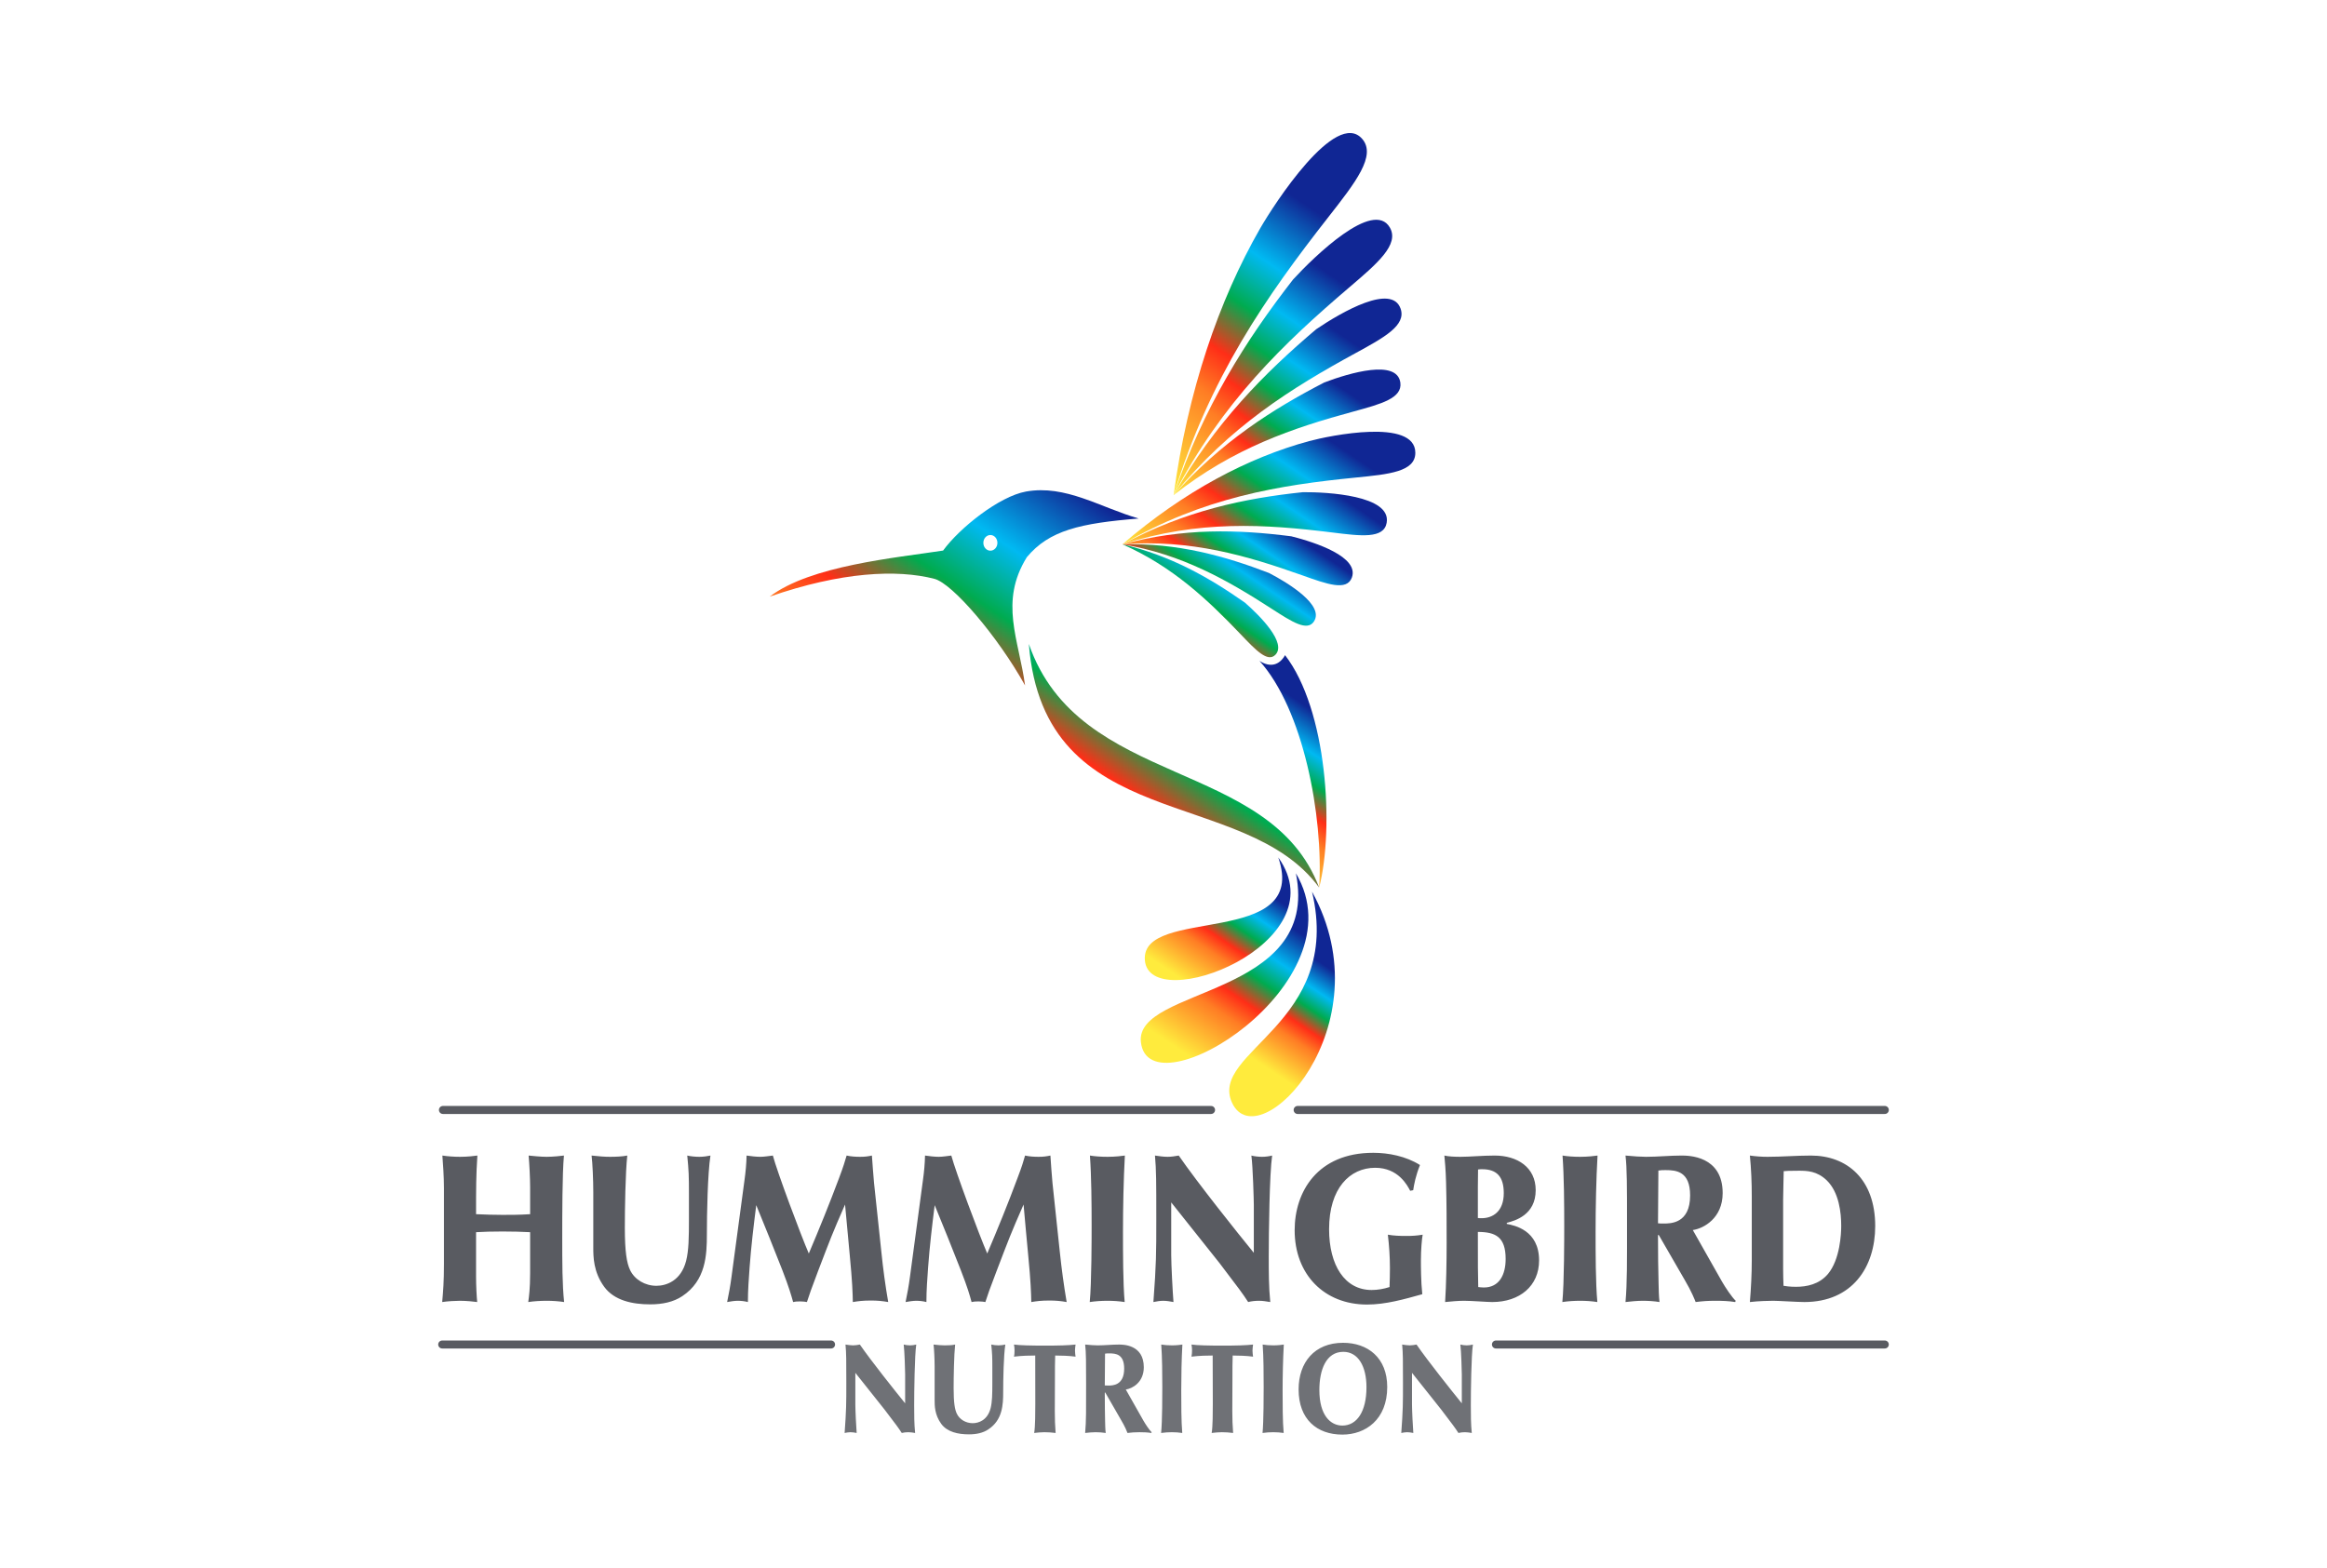<svg xmlns="http://www.w3.org/2000/svg" viewBox="0 0 371 250" width="371" height="250">
	<defs>
		<clipPath clipPathUnits="userSpaceOnUse" id="cp1">
			<path d="M0 -116L371 -116L371 366L0 366Z" />
		</clipPath>
		<linearGradient id="grd1" gradientUnits="userSpaceOnUse"  x1="218.867" y1="26.502" x2="184.677" y2="77.346">
			<stop offset="0" stop-color="#102694"  />
			<stop offset="0.18" stop-color="#102694"  />
			<stop offset="0.36" stop-color="#00b9f2"  />
			<stop offset="0.49" stop-color="#00ab4f"  />
			<stop offset="0.62" stop-color="#ff2e17"  />
			<stop offset="0.73" stop-color="#ff7d24"  />
			<stop offset="1" stop-color="#ffeb3d"  />
		</linearGradient>
		<linearGradient id="grd2" gradientUnits="userSpaceOnUse"  x1="218.588" y1="36.8" x2="189.335" y2="80.312">
			<stop offset="0" stop-color="#102694"  />
			<stop offset="0.18" stop-color="#102694"  />
			<stop offset="0.36" stop-color="#00b9f2"  />
			<stop offset="0.49" stop-color="#00ab4f"  />
			<stop offset="0.62" stop-color="#ff2e17"  />
			<stop offset="0.73" stop-color="#ff7d24"  />
			<stop offset="1" stop-color="#ffeb3d"  />
		</linearGradient>
		<linearGradient id="grd3" gradientUnits="userSpaceOnUse"  x1="217.236" y1="46.059" x2="192.548" y2="82.779">
			<stop offset="0" stop-color="#102694"  />
			<stop offset="0.18" stop-color="#102694"  />
			<stop offset="0.36" stop-color="#00b9f2"  />
			<stop offset="0.49" stop-color="#00ab4f"  />
			<stop offset="0.62" stop-color="#ff2e17"  />
			<stop offset="0.73" stop-color="#ff7d24"  />
			<stop offset="1" stop-color="#ffeb3d"  />
		</linearGradient>
		<linearGradient id="grd4" gradientUnits="userSpaceOnUse"  x1="215.023" y1="54.867" x2="195.036" y2="84.592">
			<stop offset="0" stop-color="#102694"  />
			<stop offset="0.18" stop-color="#102694"  />
			<stop offset="0.36" stop-color="#00b9f2"  />
			<stop offset="0.49" stop-color="#00ab4f"  />
			<stop offset="0.62" stop-color="#ff2e17"  />
			<stop offset="0.73" stop-color="#ff7d24"  />
			<stop offset="1" stop-color="#ffeb3d"  />
		</linearGradient>
		<linearGradient id="grd5" gradientUnits="userSpaceOnUse"  x1="213.238" y1="62.527" x2="191.345" y2="95.076">
			<stop offset="0" stop-color="#102694"  />
			<stop offset="0.18" stop-color="#102694"  />
			<stop offset="0.36" stop-color="#00b9f2"  />
			<stop offset="0.49" stop-color="#00ab4f"  />
			<stop offset="0.62" stop-color="#ff2e17"  />
			<stop offset="0.73" stop-color="#ff7d24"  />
			<stop offset="1" stop-color="#ffeb3d"  />
		</linearGradient>
		<linearGradient id="grd6" gradientUnits="userSpaceOnUse"  x1="209.028" y1="68.765" x2="190.329" y2="96.566">
			<stop offset="0" stop-color="#102694"  />
			<stop offset="0.18" stop-color="#102694"  />
			<stop offset="0.36" stop-color="#00b9f2"  />
			<stop offset="0.49" stop-color="#00ab4f"  />
			<stop offset="0.62" stop-color="#ff2e17"  />
			<stop offset="0.73" stop-color="#ff7d24"  />
			<stop offset="1" stop-color="#ffeb3d"  />
		</linearGradient>
		<linearGradient id="grd7" gradientUnits="userSpaceOnUse"  x1="203.973" y1="78.196" x2="189.607" y2="99.56">
			<stop offset="0" stop-color="#102694"  />
			<stop offset="0.18" stop-color="#102694"  />
			<stop offset="0.36" stop-color="#00b9f2"  />
			<stop offset="0.49" stop-color="#00ab4f"  />
			<stop offset="0.62" stop-color="#ff2e17"  />
			<stop offset="0.73" stop-color="#ff7d24"  />
			<stop offset="1" stop-color="#ffeb3d"  />
		</linearGradient>
		<linearGradient id="grd8" gradientUnits="userSpaceOnUse"  x1="201.392" y1="81.544" x2="186.088" y2="104.305">
			<stop offset="0" stop-color="#102694"  />
			<stop offset="0.18" stop-color="#102694"  />
			<stop offset="0.36" stop-color="#00b9f2"  />
			<stop offset="0.49" stop-color="#00ab4f"  />
			<stop offset="0.62" stop-color="#ff2e17"  />
			<stop offset="0.73" stop-color="#ff7d24"  />
			<stop offset="1" stop-color="#ffeb3d"  />
		</linearGradient>
		<linearGradient id="grd9" gradientUnits="userSpaceOnUse"  x1="198.678" y1="83.538" x2="182.742" y2="107.242">
			<stop offset="0" stop-color="#102694"  />
			<stop offset="0.18" stop-color="#102694"  />
			<stop offset="0.36" stop-color="#00b9f2"  />
			<stop offset="0.49" stop-color="#00ab4f"  />
			<stop offset="0.62" stop-color="#ff2e17"  />
			<stop offset="0.73" stop-color="#ff7d24"  />
			<stop offset="1" stop-color="#ffeb3d"  />
		</linearGradient>
		<linearGradient id="grd10" gradientUnits="userSpaceOnUse"  x1="214.407" y1="109.874" x2="196.738" y2="136.156">
			<stop offset="0" stop-color="#102694"  />
			<stop offset="0.18" stop-color="#102694"  />
			<stop offset="0.36" stop-color="#00b9f2"  />
			<stop offset="0.49" stop-color="#00ab4f"  />
			<stop offset="0.62" stop-color="#ff2e17"  />
			<stop offset="0.73" stop-color="#ff7d24"  />
			<stop offset="1" stop-color="#ffeb3d"  />
		</linearGradient>
		<linearGradient id="grd11" gradientUnits="userSpaceOnUse"  x1="203.879" y1="97.277" x2="170.468" y2="146.968">
			<stop offset="0" stop-color="#102694"  />
			<stop offset="0.18" stop-color="#102694"  />
			<stop offset="0.36" stop-color="#00b9f2"  />
			<stop offset="0.49" stop-color="#00ab4f"  />
			<stop offset="0.62" stop-color="#ff2e17"  />
			<stop offset="0.73" stop-color="#ff7d24"  />
			<stop offset="1" stop-color="#ffeb3d"  />
		</linearGradient>
		<linearGradient id="grd12" gradientUnits="userSpaceOnUse"  x1="173.507" y1="62.401" x2="130.756" y2="125.976">
			<stop offset="0" stop-color="#102694"  />
			<stop offset="0.18" stop-color="#102694"  />
			<stop offset="0.36" stop-color="#00b9f2"  />
			<stop offset="0.49" stop-color="#00ab4f"  />
			<stop offset="0.62" stop-color="#ff2e17"  />
			<stop offset="0.73" stop-color="#ff7d24"  />
			<stop offset="1" stop-color="#ffeb3d"  />
		</linearGradient>
		<linearGradient id="grd13" gradientUnits="userSpaceOnUse"  x1="197.983" y1="134.654" x2="185.041" y2="153.897">
			<stop offset="0" stop-color="#102694"  />
			<stop offset="0.18" stop-color="#102694"  />
			<stop offset="0.36" stop-color="#00b9f2"  />
			<stop offset="0.49" stop-color="#00ab4f"  />
			<stop offset="0.62" stop-color="#ff2e17"  />
			<stop offset="0.73" stop-color="#ff7d24"  />
			<stop offset="1" stop-color="#ffeb3d"  />
		</linearGradient>
		<linearGradient id="grd14" gradientUnits="userSpaceOnUse"  x1="201.418" y1="137.914" x2="183.592" y2="164.423">
			<stop offset="0" stop-color="#102694"  />
			<stop offset="0.18" stop-color="#102694"  />
			<stop offset="0.36" stop-color="#00b9f2"  />
			<stop offset="0.49" stop-color="#00ab4f"  />
			<stop offset="0.62" stop-color="#ff2e17"  />
			<stop offset="0.73" stop-color="#ff7d24"  />
			<stop offset="1" stop-color="#ffeb3d"  />
		</linearGradient>
		<linearGradient id="grd15" gradientUnits="userSpaceOnUse"  x1="209.319" y1="147.708" x2="196.571" y2="166.671">
			<stop offset="0" stop-color="#102694"  />
			<stop offset="0.18" stop-color="#102694"  />
			<stop offset="0.36" stop-color="#00b9f2"  />
			<stop offset="0.49" stop-color="#00ab4f"  />
			<stop offset="0.62" stop-color="#ff2e17"  />
			<stop offset="0.73" stop-color="#ff7d24"  />
			<stop offset="1" stop-color="#ffeb3d"  />
		</linearGradient>
	</defs>
	<style>
		tspan { white-space:pre }
		.shp0 { fill: #595b61 } 
		.shp1 { fill: #6f7176 } 
		.shp2 { fill: none;stroke: #595b61;stroke-linecap:round;stroke-linejoin:round;stroke-width: 1.28 } 
		.shp3 { fill: none;stroke: #595b61;stroke-linecap:round;stroke-linejoin:round;stroke-width: 1.283 } 
		.shp4 { fill: none;stroke: #595b61;stroke-linecap:round;stroke-linejoin:round;stroke-width: 1.273 } 
		.shp5 { fill: url(#grd1) } 
		.shp6 { fill: url(#grd2) } 
		.shp7 { fill: url(#grd3) } 
		.shp8 { fill: url(#grd4) } 
		.shp9 { fill: url(#grd5) } 
		.shp10 { fill: url(#grd6) } 
		.shp11 { fill: url(#grd7) } 
		.shp12 { fill: url(#grd8) } 
		.shp13 { fill: url(#grd9) } 
		.shp14 { fill: url(#grd10) } 
		.shp15 { fill: url(#grd11) } 
		.shp16 { fill: url(#grd12) } 
		.shp17 { fill: url(#grd13) } 
		.shp18 { fill: url(#grd14) } 
		.shp19 { fill: url(#grd15) } 
	</style>
	<g id="Page 1" clip-path="url(#cp1)">
		<path id="Path 1" fill-rule="evenodd" class="shp0" d="M70.78 189.49C70.78 187.61 70.62 185.49 70.53 184.28C71.44 184.41 72.37 184.48 73.37 184.48C74.6 184.48 75.66 184.34 76.11 184.28C75.9 187.41 75.9 189.49 75.9 193.63C77.5 193.7 78.79 193.74 80.15 193.74C81.45 193.74 82.8 193.74 84.52 193.63L84.52 189.33C84.52 187.95 84.4 185.59 84.28 184.28C84.91 184.34 86.21 184.48 87.14 184.48C88.17 184.48 89.46 184.34 89.91 184.28C89.64 187.17 89.64 193.97 89.64 197.3C89.64 201.38 89.64 204.84 89.94 207.64C89.01 207.5 88.08 207.44 87.17 207.44C86.18 207.44 85.18 207.5 84.22 207.64C84.34 206.8 84.52 205.48 84.52 203.03L84.52 196.5C83.22 196.43 81.75 196.39 80.12 196.39C78.55 196.39 76.98 196.43 75.9 196.5L75.9 203.6C75.9 205.01 75.99 206.76 76.08 207.64C75.54 207.57 74.42 207.44 73.34 207.44C72.67 207.44 71.41 207.5 70.5 207.64C70.65 205.95 70.78 204.41 70.78 201.58L70.78 189.49ZM94.59 190.13C94.59 188.21 94.47 185.45 94.32 184.28C95.49 184.41 96.43 184.48 97.24 184.48C98.17 184.48 99.2 184.44 100.01 184.28C99.71 186.97 99.62 192.89 99.62 195.79C99.62 199.63 99.92 201.41 100.46 202.55C101.19 204.07 102.85 205.05 104.65 205.05C106.22 205.05 108.57 204.27 109.39 201.07C109.81 199.42 109.84 197.37 109.84 194.37L109.84 190.34C109.84 187.54 109.81 186.7 109.57 184.28C110.11 184.41 110.89 184.48 111.5 184.48C112.13 184.48 112.82 184.38 113.27 184.28C112.82 187.17 112.7 193.57 112.7 196.83C112.7 200.13 112.55 204.2 108.78 206.7C107.37 207.64 105.62 208.01 103.66 208.01C100.83 208.01 97.93 207.4 96.33 205.21C94.59 202.82 94.59 200.4 94.59 198.92L94.59 190.13ZM140.52 199.66C140.79 202.32 141.15 205.01 141.61 207.64C140.64 207.47 139.86 207.4 138.86 207.4C137.54 207.4 136.84 207.5 135.97 207.64C135.94 206.12 135.88 204.34 135.49 200.3C135.37 198.99 134.83 193.26 134.73 192.09C132.65 196.83 132.44 197.44 130.42 202.72C129.25 205.82 129.1 206.26 128.65 207.64C128.44 207.6 128.04 207.54 127.56 207.54C127.05 207.54 126.72 207.57 126.45 207.64C126.14 206.53 125.81 205.35 124.73 202.55C123.37 199.09 121.98 195.62 120.57 192.19C120.15 195.49 119.75 198.82 119.51 202.12C119.39 203.87 119.24 205.69 119.24 207.64C118.7 207.5 118.16 207.44 117.61 207.44C117.1 207.44 116.5 207.54 115.93 207.64C116.2 206.33 116.44 205.05 116.62 203.67L118.7 188.18C118.88 186.9 119 185.59 119.03 184.28C119.63 184.38 120.63 184.48 121.23 184.48C121.86 184.48 122.65 184.34 123.22 184.28C123.88 186.8 127.65 196.9 128.95 199.9C130.64 195.92 132.26 191.92 133.77 187.88C134.49 185.96 134.67 185.32 134.98 184.28C135.7 184.44 136.42 184.48 137.15 184.48C137.93 184.48 138.38 184.41 139.01 184.28C139.11 185.56 139.23 187.44 139.35 188.65L140.52 199.66ZM168.97 199.66C169.25 202.32 169.61 205.01 170.06 207.64C169.1 207.47 168.31 207.4 167.32 207.4C165.99 207.4 165.3 207.5 164.42 207.64C164.39 206.12 164.33 204.34 163.94 200.3C163.82 198.99 163.28 193.26 163.19 192.09C161.11 196.83 160.9 197.44 158.88 202.72C157.7 205.82 157.55 206.26 157.1 207.64C156.89 207.6 156.5 207.54 156.01 207.54C155.5 207.54 155.17 207.57 154.9 207.64C154.6 206.53 154.27 205.35 153.18 202.55C151.82 199.09 150.44 195.62 149.02 192.19C148.6 195.49 148.21 198.82 147.97 202.12C147.85 203.87 147.7 205.69 147.7 207.64C147.15 207.5 146.61 207.44 146.07 207.44C145.56 207.44 144.95 207.54 144.38 207.64C144.65 206.33 144.89 205.05 145.07 203.67L147.15 188.18C147.33 186.9 147.45 185.59 147.48 184.28C148.09 184.38 149.08 184.48 149.68 184.48C150.32 184.48 151.1 184.34 151.67 184.28C152.34 186.8 156.1 196.9 157.4 199.9C159.09 195.92 160.72 191.92 162.22 187.88C162.95 185.96 163.13 185.32 163.43 184.28C164.15 184.44 164.88 184.48 165.6 184.48C166.38 184.48 166.83 184.41 167.47 184.28C167.56 185.56 167.68 187.44 167.8 188.65L168.97 199.66ZM179.31 207.64C178.38 207.5 177.56 207.44 176.57 207.44C175.64 207.44 174.67 207.5 173.74 207.64C174.04 204.68 174.04 197.1 174.04 195.49C174.04 191.98 174.01 187.61 173.77 184.28C174.58 184.41 175.52 184.48 176.6 184.48C177.84 184.48 178.92 184.34 179.34 184.28C179.13 188.11 179.04 192.62 179.04 196.46C179.04 199.66 179.04 204.68 179.31 207.64ZM199.9 192.15C199.9 191.51 199.75 185.99 199.51 184.28C199.99 184.41 200.71 184.48 201.2 184.48C201.74 184.48 202.28 184.41 202.82 184.28C202.4 187.17 202.28 196.63 202.28 200.37C202.28 202.79 202.28 205.25 202.52 207.64C201.89 207.54 201.35 207.44 200.74 207.44C200.11 207.44 199.54 207.5 199 207.64C198.03 206.16 197.67 205.69 194.44 201.44L186.73 191.75L186.73 200.16C186.73 201.68 186.97 206.22 187.09 207.64C186.55 207.54 186 207.44 185.46 207.44C184.86 207.44 184.47 207.54 183.89 207.64C184.35 201.44 184.35 199.96 184.35 194.41C184.35 188.35 184.35 186.67 184.14 184.28C184.83 184.38 185.49 184.48 186.16 184.48C186.76 184.48 187.36 184.38 187.93 184.28C190.89 188.58 197.37 196.7 199.9 199.79L199.9 192.15ZM224.83 189.9C224.37 189.02 222.93 186.23 219.25 186.23C215.21 186.23 211.9 189.49 211.9 196.02C211.9 201.78 214.4 205.72 218.68 205.72C219.64 205.72 220.61 205.55 221.54 205.25C221.57 204.24 221.6 203.26 221.6 202.25C221.6 200.47 221.48 198.68 221.27 196.9C222.23 197.07 223.2 197.1 224.19 197.1C225.1 197.1 225.79 197.07 226.82 196.9C226.69 197.57 226.54 199.32 226.54 200.97C226.54 201.88 226.54 204.37 226.76 206.39C223.86 207.2 220.91 208.04 217.95 208.04C211.11 208.04 206.41 203.23 206.41 196.19C206.41 190.07 210.03 183.84 218.95 183.84C221.36 183.84 224.16 184.38 226.39 185.79C225.7 187.54 225.46 188.82 225.31 189.8L224.83 189.9ZM240.23 195.18C241.43 195.42 245.38 196.16 245.38 201.01C245.38 205.08 242.28 207.64 237.91 207.64C237.09 207.64 234.68 207.44 233.42 207.44C232.45 207.44 231.43 207.54 230.4 207.64C230.58 204.84 230.64 201.21 230.64 198.28C230.64 195.05 230.64 191.78 230.55 188.55C230.49 186.4 230.37 185.29 230.28 184.28C230.97 184.44 231.94 184.48 232.87 184.48C234.35 184.48 236.34 184.28 238.3 184.28C241.92 184.28 244.84 186.16 244.84 189.8C244.84 193.77 241.52 194.68 240.23 195.01L240.23 195.18ZM235.62 194.24C235.83 194.27 236.01 194.27 236.22 194.27C237.97 194.27 239.75 193.23 239.75 190.27C239.75 187.64 238.63 186.46 236.31 186.46C236.13 186.46 235.95 186.46 235.65 186.5C235.65 186.9 235.62 188.85 235.62 189.29L235.62 194.24ZM235.62 196.46C235.62 201.95 235.62 203.06 235.68 205.25C235.95 205.28 236.25 205.32 236.58 205.32C239.02 205.32 240.05 203.3 240.05 200.77C240.05 197.24 238.42 196.46 235.62 196.46ZM254.67 207.64C253.73 207.5 252.92 207.44 251.92 207.44C250.99 207.44 250.02 207.5 249.09 207.64C249.39 204.68 249.39 197.1 249.39 195.49C249.39 191.98 249.36 187.61 249.12 184.28C249.93 184.41 250.87 184.48 251.95 184.48C253.19 184.48 254.27 184.34 254.7 184.28C254.48 188.11 254.39 192.62 254.39 196.46C254.39 199.66 254.39 204.68 254.67 207.64ZM269.89 196.16L274.56 204.41C275.04 205.25 276.13 206.9 276.73 207.44L276.64 207.64C275.61 207.47 274.56 207.44 273.5 207.44C272.21 207.44 271.48 207.5 270.34 207.64C270.22 207.33 269.71 205.99 268.59 204.1L264.49 197C264.46 196.97 264.43 196.93 264.37 196.93C264.34 196.93 264.34 197.03 264.34 197.14C264.34 200.3 264.37 202.15 264.43 204.64C264.46 205.65 264.46 206.66 264.58 207.64C263.74 207.5 262.77 207.44 261.9 207.44C261.12 207.44 259.91 207.54 259.16 207.64C259.43 204.54 259.4 201.38 259.4 194.61C259.4 189.39 259.4 186.26 259.16 184.28C260.48 184.41 261.69 184.48 262.44 184.48C264.31 184.48 266.21 184.28 268.08 184.28C269.16 184.28 274.65 184.28 274.65 190.27C274.65 194.27 271.6 195.92 269.89 196.16ZM264.34 195.08C264.58 195.12 264.88 195.12 265.25 195.12C266.36 195.12 269.46 195.12 269.46 190.64C269.46 186.8 267.26 186.6 265.55 186.6C265.15 186.6 264.79 186.6 264.4 186.67L264.34 195.08ZM279.29 190.77C279.29 188.62 279.2 186.43 278.99 184.28C279.92 184.41 280.86 184.48 281.79 184.48C284.11 184.48 286.4 184.28 288.72 184.28C294.48 184.28 298.97 188.05 298.97 195.52C298.97 202.08 295.3 207.64 287.67 207.64C286.62 207.64 283.54 207.44 282.73 207.44C282.18 207.44 280.41 207.47 278.99 207.64C279.17 205.42 279.29 203.19 279.29 200.97L279.29 190.77ZM284.29 202.49C284.29 203.33 284.32 204.2 284.35 205.05C284.72 205.11 285.35 205.21 286.34 205.21C288.03 205.21 290.02 204.84 291.44 203.16C293.37 200.84 293.55 196.73 293.55 195.49C293.55 193.43 293.22 190.17 291.26 188.25C289.69 186.73 288.09 186.7 286.8 186.7C285.26 186.7 284.75 186.73 284.38 186.77C284.38 187.47 284.29 190.1 284.29 191.24L284.29 202.49Z" />
		<path id="Path 2" fill-rule="evenodd" class="shp1" d="M144.31 219.18C144.31 218.79 144.22 215.46 144.08 214.42C144.37 214.5 144.8 214.55 145.1 214.55C145.42 214.55 145.75 214.5 146.08 214.42C145.82 216.17 145.75 221.88 145.75 224.13C145.75 225.6 145.75 227.08 145.9 228.52C145.51 228.46 145.19 228.4 144.82 228.4C144.44 228.4 144.1 228.44 143.77 228.52C143.19 227.63 142.97 227.34 141.02 224.78L136.37 218.93L136.37 224.01C136.37 224.92 136.51 227.67 136.58 228.52C136.26 228.46 135.93 228.4 135.6 228.4C135.24 228.4 135 228.46 134.66 228.52C134.93 224.78 134.93 223.89 134.93 220.54C134.93 216.88 134.93 215.87 134.8 214.42C135.22 214.48 135.62 214.55 136.02 214.55C136.38 214.55 136.75 214.48 137.09 214.42C138.88 217.02 142.79 221.92 144.31 223.79L144.31 219.18ZM149.01 217.96C149.01 216.8 148.93 215.13 148.84 214.42C149.55 214.5 150.12 214.55 150.61 214.55C151.17 214.55 151.79 214.53 152.28 214.42C152.1 216.05 152.04 219.62 152.04 221.37C152.04 223.69 152.22 224.76 152.55 225.45C152.99 226.37 153.99 226.96 155.08 226.96C156.03 226.96 157.44 226.49 157.94 224.56C158.19 223.56 158.21 222.32 158.21 220.52L158.21 218.08C158.21 216.39 158.19 215.89 158.04 214.42C158.37 214.5 158.84 214.55 159.21 214.55C159.59 214.55 160.01 214.48 160.28 214.42C160.01 216.17 159.94 220.03 159.94 222C159.94 223.99 159.85 226.45 157.57 227.95C156.72 228.52 155.66 228.74 154.48 228.74C152.77 228.74 151.02 228.38 150.06 227.06C149.01 225.62 149.01 224.15 149.01 223.26L149.01 217.96ZM165.05 216.17C164.17 216.17 163.01 216.19 161.66 216.35C161.74 216.01 161.75 215.66 161.75 215.32C161.75 215.01 161.72 214.71 161.66 214.42C162.59 214.55 164.43 214.59 166.57 214.59C168.83 214.59 170.3 214.55 171.48 214.42C171.43 214.79 171.39 215.09 171.39 215.4C171.39 215.72 171.45 216.13 171.48 216.35C170.41 216.21 169.25 216.17 168.23 216.17C168.19 217.06 168.19 218.45 168.19 219.99C168.19 221.19 168.17 223.73 168.17 225.07C168.17 226.29 168.21 227.4 168.3 228.52C167.77 228.44 167.01 228.4 166.5 228.4C165.99 228.4 165.37 228.46 164.88 228.52C165.06 227.57 165.06 225.03 165.06 223.89C165.06 221.33 165.06 218.61 165.05 216.17ZM179.49 221.59L182.31 226.57C182.6 227.08 183.25 228.07 183.61 228.4L183.56 228.52C182.94 228.42 182.31 228.4 181.67 228.4C180.89 228.4 180.45 228.44 179.76 228.52C179.69 228.34 179.38 227.52 178.7 226.39L176.23 222.1C176.21 222.08 176.19 222.06 176.16 222.06C176.14 222.06 176.14 222.12 176.14 222.18C176.14 224.09 176.16 225.21 176.19 226.71C176.21 227.32 176.21 227.93 176.29 228.52C175.78 228.44 175.19 228.4 174.67 228.4C174.19 228.4 173.47 228.46 173.01 228.52C173.18 226.65 173.16 224.74 173.16 220.66C173.16 217.51 173.16 215.62 173.01 214.42C173.81 214.5 174.54 214.55 174.99 214.55C176.12 214.55 177.27 214.42 178.4 214.42C179.05 214.42 182.36 214.42 182.36 218.04C182.36 220.46 180.52 221.45 179.49 221.59ZM176.14 220.94C176.29 220.96 176.47 220.96 176.69 220.96C177.36 220.96 179.23 220.96 179.23 218.26C179.23 215.95 177.9 215.83 176.87 215.83C176.63 215.83 176.41 215.83 176.18 215.87L176.14 220.94ZM188.49 228.52C187.93 228.44 187.43 228.4 186.83 228.4C186.27 228.4 185.69 228.44 185.12 228.52C185.31 226.73 185.31 222.16 185.31 221.19C185.31 219.08 185.29 216.43 185.14 214.42C185.63 214.5 186.2 214.55 186.85 214.55C187.6 214.55 188.25 214.46 188.51 214.42C188.38 216.74 188.33 219.46 188.33 221.78C188.33 223.71 188.33 226.73 188.49 228.52ZM193.34 216.17C192.47 216.17 191.31 216.19 189.96 216.35C190.03 216.01 190.05 215.66 190.05 215.32C190.05 215.01 190.02 214.71 189.96 214.42C190.89 214.55 192.73 214.59 194.87 214.59C197.13 214.59 198.6 214.55 199.78 214.42C199.73 214.79 199.69 215.09 199.69 215.4C199.69 215.72 199.75 216.13 199.78 216.35C198.71 216.21 197.55 216.17 196.53 216.17C196.49 217.06 196.49 218.45 196.49 219.99C196.49 221.19 196.47 223.73 196.47 225.07C196.47 226.29 196.51 227.4 196.6 228.52C196.07 228.44 195.31 228.4 194.8 228.4C194.29 228.4 193.67 228.46 193.18 228.52C193.36 227.57 193.36 225.03 193.36 223.89C193.36 221.33 193.36 218.61 193.34 216.17ZM204.66 228.52C204.09 228.44 203.6 228.4 203 228.4C202.44 228.4 201.86 228.44 201.29 228.52C201.47 226.73 201.47 222.16 201.47 221.19C201.47 219.08 201.46 216.43 201.31 214.42C201.8 214.5 202.37 214.55 203.02 214.55C203.77 214.55 204.42 214.46 204.68 214.42C204.55 216.74 204.49 219.46 204.49 221.78C204.49 223.71 204.49 226.73 204.66 228.52ZM214.02 228.78C209.97 228.78 207.04 226.35 207.04 221.57C207.04 217.29 209.55 214.14 214.13 214.14C218.04 214.14 221.17 216.5 221.17 221.19C221.17 226.41 217.68 228.78 214.02 228.78ZM214.17 215.58C211.4 215.58 210.35 218.49 210.35 221.67C210.35 225.72 212.13 227.34 214.02 227.34C216.33 227.34 217.86 225.11 217.86 221.23C217.86 217.88 216.53 215.58 214.17 215.58ZM233.06 219.18C233.06 218.79 232.97 215.46 232.83 214.42C233.12 214.5 233.55 214.55 233.85 214.55C234.17 214.55 234.5 214.5 234.83 214.42C234.57 216.17 234.5 221.88 234.5 224.13C234.5 225.6 234.5 227.08 234.65 228.52C234.26 228.46 233.94 228.4 233.57 228.4C233.19 228.4 232.85 228.44 232.52 228.52C231.94 227.63 231.72 227.34 229.77 224.78L225.12 218.93L225.12 224.01C225.12 224.92 225.26 227.67 225.33 228.52C225.01 228.46 224.68 228.4 224.35 228.4C223.99 228.4 223.75 228.46 223.41 228.52C223.68 224.78 223.68 223.89 223.68 220.54C223.68 216.88 223.68 215.87 223.55 214.42C223.97 214.48 224.37 214.55 224.77 214.55C225.13 214.55 225.5 214.48 225.84 214.42C227.63 217.02 231.54 221.92 233.06 223.79L233.06 219.18Z" />
		<path id="Path 3" class="shp2" d="M70.62 177.01L193.08 177.01" />
		<path id="Path 4" class="shp3" d="M300.5 177.01L206.89 177.01" />
		<path id="Path 5" class="shp4" d="M132.5 214.41L70.5 214.41M300.5 214.41L238.5 214.41" />
		<path id="Path 6" class="shp5" d="M187.11 78.97C189.37 62.33 194.31 47.93 200.9 36.44C203.09 32.63 212.98 17.32 217.18 22.15C219.48 24.8 216.1 29.11 211.8 34.6C201.97 47.16 192.82 60.21 187.11 78.97Z" />
		<path id="Path 7" class="shp6" d="M206.16 44.57C209.51 40.93 218.96 31.72 221.59 36.29C223.14 39 219.59 42.02 215.07 45.87C204.73 54.7 194.89 64.06 187.11 78.97C191.9 64.82 198.67 54.21 206.16 44.57Z" />
		<path id="Path 8" class="shp7" d="M209.85 52.5C214.04 49.67 221.89 45.2 223.3 49.22C224.24 51.89 220.65 53.84 216.09 56.33C205.91 61.89 196.08 67.99 187.11 78.97C193.71 67.45 201.55 59.53 209.85 52.5Z" />
		<path id="Path 9" class="shp8" d="M211.14 60.99C215.21 59.45 222.73 57.25 223.26 61.01C223.61 63.5 220.2 64.42 215.85 65.61C206.16 68.24 196.68 71.42 187.1 78.97C194.73 70.45 202.81 65.3 211.14 60.99Z" />
		<path id="Path 10" class="shp9" d="M178.95 86.8C188.75 78.37 199 72.97 208.74 70.34C211.98 69.47 225.62 66.66 225.65 72.19C225.67 75.22 221.48 75.63 216.14 76.16C203.93 77.37 191.88 79.3 178.95 86.8Z" />
		<path id="Path 11" class="shp10" d="M207.73 78.49C211.56 78.46 221.85 78.99 221.08 83.37C220.63 85.95 216.98 85.49 212.35 84.91C201.73 83.59 191.15 82.9 178.95 86.8C188.98 81.45 198.39 79.46 207.73 78.49Z" />
		<path id="Path 12" class="shp11" d="M205.89 85.53C209.8 86.51 216.73 88.83 215.53 92.11C214.72 94.29 211.6 93.17 207.63 91.75C198.78 88.6 189.85 85.98 178.95 86.8C188.72 84.16 197.39 84.44 205.89 85.53Z" />
		<path id="Path 13" class="shp12" d="M202.33 91.38C205.53 93.05 211.1 96.51 209.51 99.07C208.45 100.77 205.96 99.15 202.78 97.1C195.7 92.52 188.46 88.39 178.95 86.8C187.8 86.58 195.21 88.65 202.33 91.38Z" />
		<path id="Path 14" class="shp13" d="M198.48 96.1C200.97 98.28 205.18 102.55 203.33 104.43C202.1 105.67 200.22 103.69 197.83 101.18C192.5 95.59 186.95 90.35 178.95 86.8C186.7 88.62 192.77 92.1 198.48 96.1Z" />
		<path id="Path 15" class="shp14" d="M210.32 141.55C212.75 131.98 211.57 113.16 204.88 104.48C203.99 106.07 202.53 106.51 200.8 105.39C207.77 113.11 211.01 130.08 210.32 141.55Z" />
		<path id="Path 16" class="shp15" d="M210.32 141.55C198.33 125.18 166.46 133.24 164.03 102.69C172.05 125.84 202.46 120.82 210.32 141.55Z" />
		<path id="Path 17" fill-rule="evenodd" class="shp16" d="M163.43 109.31C159.05 101.44 151.86 93.06 148.98 92.31C143.02 90.77 134.1 91.19 122.71 95.15C129.21 90.19 142.77 88.97 150.36 87.8C152.98 84.2 159.3 79.16 163.57 78.39C169.89 77.26 175.38 80.91 181.54 82.69C172.25 83.44 167.27 84.57 163.71 88.86C159.28 96 162.44 101.99 163.43 109.31ZM156.78 86.57C156.78 87.26 157.28 87.82 157.9 87.82C158.52 87.82 159.02 87.26 159.02 86.57C159.02 85.88 158.52 85.32 157.9 85.32C157.28 85.32 156.78 85.88 156.78 86.57Z" />
		<path id="Path 18" class="shp17" d="M182.53 153.12C181.84 144.44 208.82 151.3 203.8 136.74C213.62 150.52 183.25 162.12 182.53 153.12Z" />
		<path id="Path 19" class="shp18" d="M181.9 166.22C180.84 157.34 210.61 159.15 206.61 139.27C217.02 156.8 183.25 177.66 181.9 166.22Z" />
		<path id="Path 20" class="shp19" d="M196.42 175.84C192.7 167.68 214.15 163.26 209.18 142.2C221.03 163.67 200.58 184.97 196.42 175.84Z" />
	</g>
</svg>